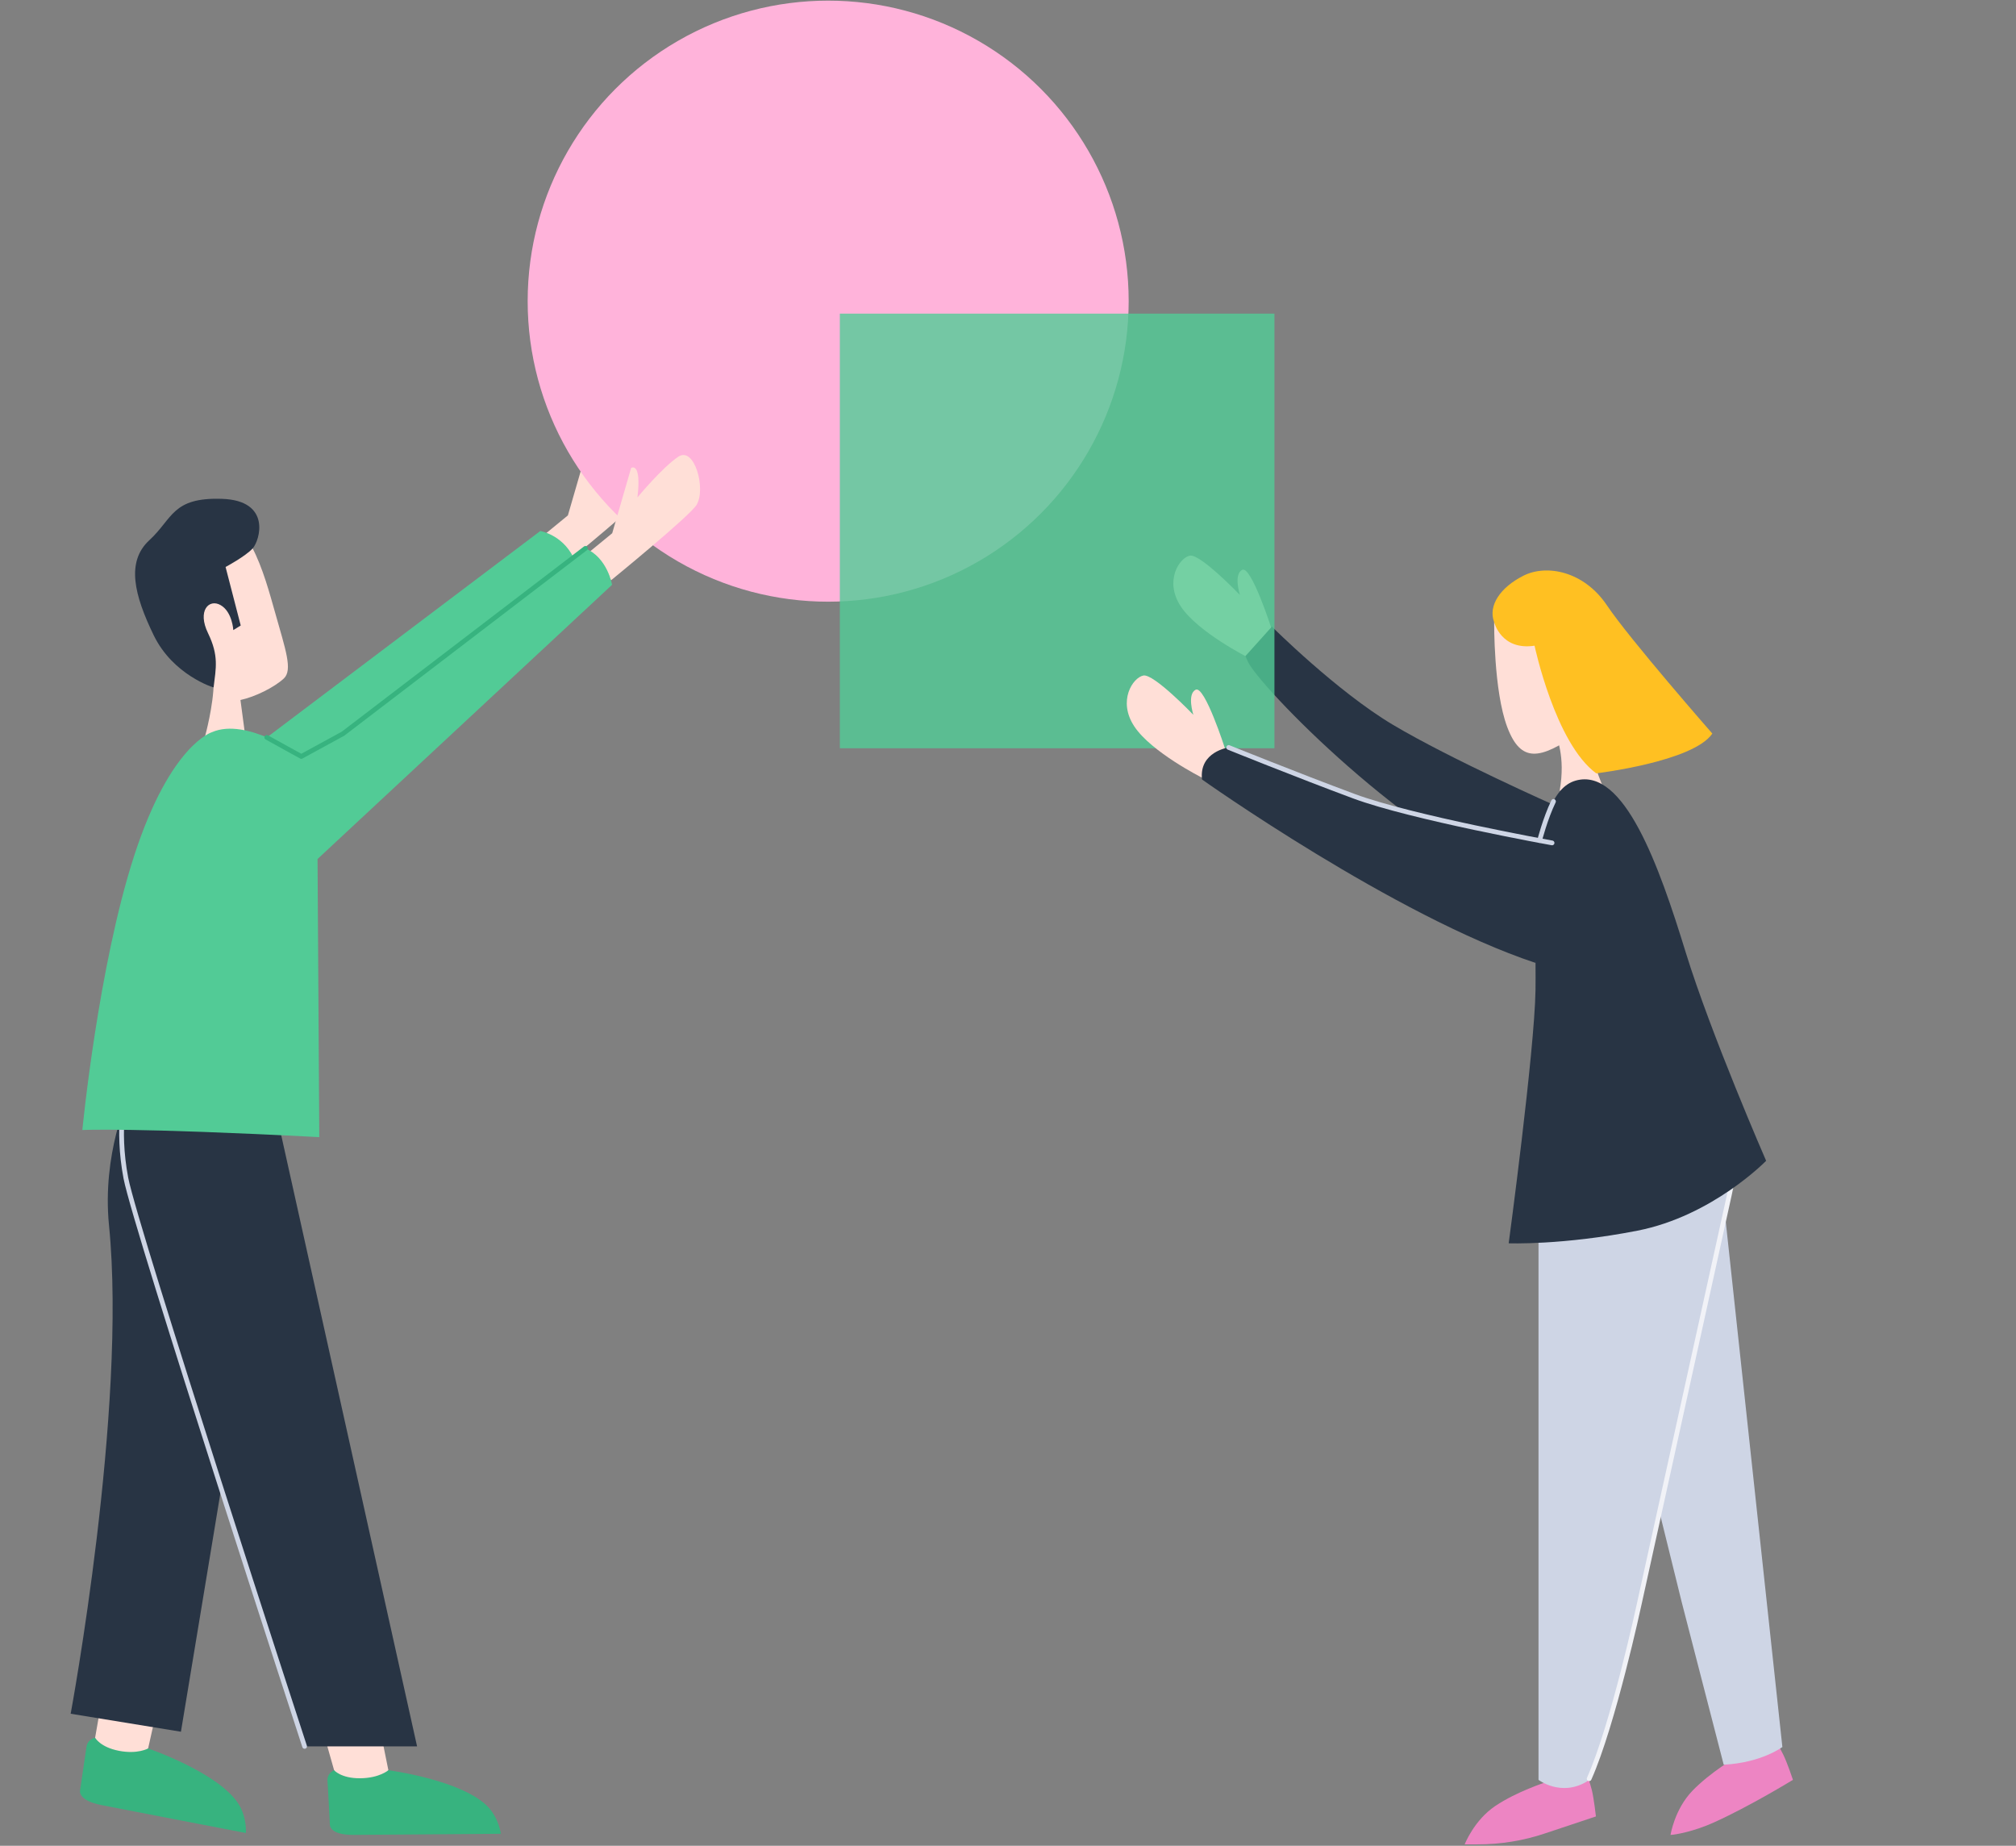 <svg xmlns="http://www.w3.org/2000/svg" xmlns:xlink="http://www.w3.org/1999/xlink" width="1278px" height="1170px" viewBox="0 0 1278 1170" version="1.1">
    <rect x="0" y="0" width="1278" height="1170" fill="#808080" stroke="none"/>
    <!-- Generator: Sketch 63.1 (92452) - https://sketch.com -->
    <title>team-work</title>
    <desc>Created by Webpixels.</desc>
    <g id="Page-1" stroke="none" stroke-width="1" fill="none" fill-rule="evenodd">
        <g id="team-work" transform="translate(1, 0)">
            <polygon id="Path" fill="#FFDFD7" fill-rule="nonzero" points="66.5 1060.1 59.3 1101.5 58.7 1110 86.4 1116.3 92.9 1108.3 106 1049.8"/>
            <path d="M59.3,1101.5 C59.3,1101.5 54.5,1102.3 53.8,1107.4 C53.1,1112.5 49.8,1134.6 49.8,1134.6 C49.8,1134.6 47.6,1141.1 63.3,1144.2 C79,1147.3 154.9,1161.9 154.9,1161.9 C154.9,1161.9 155.6,1152.2 150.4,1143.8 C138,1123.7 92.9,1108.3 92.9,1108.3 C92.9,1108.3 86.3,1112.1 74.4,1109.8 C62.5,1107.5 59.3,1101.5 59.3,1101.5 Z" id="Path" fill="#37B37F" fill-rule="nonzero"/>
            <path d="M80.5,695.1 C80.5,695.1 63.6,731.3 68.1,776.7 C79.7,893 43.8,1086.3 43.8,1086.3 L113.7,1097.7 C113.7,1097.7 153.9,855.3 160.1,816 C166.3,776.7 174,695.2 174,695.2 L80.5,695.2 L80.5,695.1 Z" id="Path" fill="#283444" fill-rule="nonzero"/>
            <path d="M790.4,416.9 C790.4,416.9 758.4,400.8 747.6,384.5 C736.8,368.2 746.7,353.5 753.3,352.2 C759.9,350.9 785,377.1 785,377.1 C785,377.1 780.8,364 786.5,361.2 C792.2,358.4 805,398.3 805,398.3 L790.4,416.9 Z" id="Path" fill="#FFDFD7" fill-rule="nonzero"/>
            <path d="M985.3,510.8 C985.3,510.8 918.7,481.3 881.8,459.3 C846.3,438.1 805.3,397.2 805.3,397.2 L788.5,415.9 C788.5,415.9 789.5,418 790.1,419.4 C796.8,434.3 891.8,533.4 972.8,563.8 L985.3,510.8 Z" id="Path" fill="#283444" fill-rule="nonzero"/>
            <path d="M109.8,536.4 C109.8,536.4 122.9,462.4 199.4,466 C276,469.5 297.5,641.1 409.8,623.9 C522.1,606.7 500.5,595.4 584.4,542.1 C668.3,488.8 802.1,545.5 880.3,696.3 C958.5,847.1 1103.7,706.9 1239.7,818.4 C1375.8,929.9 1108.2,1069.9 896,971.8 C683.8,873.7 417.6,988.8 317.9,958.8 C218.2,928.8 72.9,715.6 109.8,536.4 Z" id="Path" fill="#F1F2F7" fill-rule="nonzero" style="&#10;    display: none;&#10;"/>
            <path d="M614.5,1027.1 C614.5,1027.1 515.4,885.7 515.6,799.7 C515.8,713.7 607.7,703.5 614.5,824.3 C621.3,945 614.5,1027.1 614.5,1027.1 Z" id="Path" fill="#ED85C3" fill-rule="nonzero" style="&#10;    display: none;&#10;"/>
            <path d="M614.5,1027.1 C614.5,1027.1 626.4,890.7 699.5,851.6 C772.6,812.5 793.6,865.7 787.4,880.8 C781.1,895.8 614.5,1027.1 614.5,1027.1 Z" id="Path" fill="#ED85C3" fill-rule="nonzero" style="&#10;    display: none;&#10;"/>
            <path d="M614.5,1027.1 C614.5,1027.1 571.5,970.6 515.6,968.1 C459.7,965.5 521.1,1006.3 614.5,1027.1 Z" id="Path" fill="#ED85C3" fill-rule="nonzero" style="&#10;    display: none;&#10;"/>
            <line x1="614.5" y1="1027.1" x2="554.4" y2="795.8" id="Path" stroke="#FFFFFF" stroke-width="3" stroke-linecap="round" stroke-linejoin="round" style="&#10;    display: none;&#10;"/>
            <path d="M719.9,886.7 C660.9,928.3 614.5,1027.1 614.5,1027.1 C614.5,1027.1 563.5,989.9 523,981.6" id="Path" stroke="#FFFFFF" stroke-width="3" stroke-linecap="round" stroke-linejoin="round" style="&#10;    display: none;&#10;"/>
            <line x1="878.2" y1="1163.2" x2="1261.4" y2="1163.2" id="Path" stroke="#CED5E5" stroke-width="3" stroke-linecap="round" stroke-linejoin="round" style="&#10;    display: none;&#10;"/>
            <path d="M1005.6,1126.8 C1005.6,1126.8 1006.6,1128.9 1008.1,1134.6 C1009.5,1140.4 1010.7,1151.4 1010.7,1151.4 L978.3,1162.2 C964.6,1166.8 950.2,1169.1 935.7,1169.1 L927.5,1169.1 C927.5,1169.1 933.4,1153.8 947,1144.7 C960.6,1135.6 978.7,1129.8 978.7,1129.8 C978.7,1129.8 987.5,1133.2 992.9,1132.5 C998.2,1131.8 1004.2,1128.4 1005.6,1126.8 Z" id="Path" fill="#ED85C3" fill-rule="nonzero"/>
            <path d="M1125.4,1105.2 C1125.4,1105.2 1126.9,1107 1129.5,1112.3 C1132.1,1117.6 1135.6,1128.2 1135.6,1128.2 C1135.6,1128.2 1108.2,1145 1085.5,1155.2 C1073.1,1160.8 1061.4,1163 1058,1163.1 C1058,1163.1 1060.5,1146.9 1071.9,1135.1 C1083.3,1123.3 1099.7,1113.8 1099.7,1113.8 C1099.7,1113.8 1109,1115.3 1114.1,1113.4 C1119.2,1111.5 1124.4,1107 1125.4,1105.2 Z" id="Path" fill="#ED85C3" fill-rule="nonzero"/>
            <polygon id="Path" fill="#FFDFD7" fill-rule="nonzero" points="201.8 1090.4 210.8 1122.1 215 1133.4 243.1 1133.4 245.2 1122.1 233.6 1064.7"/>
            <path d="M173.3,701.7 L263.4,1107 L192.1,1107 C192.1,1107 85.1,779.4 78.8,746.8 C72.6,714.2 78.9,692.2 78.9,692.2 L173.3,701.7 Z" id="Path" fill="#283444" fill-rule="nonzero"/>
            <path d="M192.1,1107 C192.1,1107 85.1,779.4 78.8,746.8 C72.6,714.2 78.9,692.2 78.9,692.2" id="Path" stroke="#CED5E5" stroke-width="3" stroke-linecap="round" stroke-linejoin="round"/>
            <path d="M1090.7,753 L1128.9,1107.4 C1128.9,1107.4 1115.6,1117.4 1091.7,1118.6 L1065.1,1015.6 L1001.3,757.1 C1001.3,757 1062.6,729.8 1090.7,753 Z" id="Path" fill="#CED5E5" fill-rule="nonzero"/>
            <path d="M344,339 L359,326.7 L371,285.3 C371,285.3 377.7,281 375,304 C375,304 390.7,285 400.9,278.2 C411.1,271.4 418.6,298.5 412.5,308.7 C408.3,315.7 358.3,356.5 358.3,356.5 L344,339 Z" id="Path" fill="#FFDFD7" fill-rule="nonzero"/>
            <circle id="Oval" fill="#FFB3DA" fill-rule="nonzero" cx="524" cy="190.9" r="190.5"/>
            <path d="M372.1,350.3 L387.1,338 L399.1,296.6 C399.1,296.6 405.8,292.3 403.1,315.3 C403.1,315.3 418.8,296.3 429,289.5 C439.2,282.7 446.7,309.8 440.6,320 C436.4,327 386.4,367.8 386.4,367.8 L372.1,350.3 Z" id="Path" fill="#FFDFD7" fill-rule="nonzero"/>
            <path d="M129,466.7 C129,466.7 134.4,447.2 134.5,432.1 L150.9,439.7 L154.8,469 L129,466.7 Z" id="Path" fill="#FFDFD7" fill-rule="nonzero"/>
            <path d="M168.2,467.4 L341.5,336.6 C341.5,336.6 355.2,338.8 362.4,353.1 L191.5,504.7 C191.5,504.7 168.2,502.1 168.2,467.4 Z" id="Path" fill="#52CB96" fill-rule="nonzero"/>
            <path d="M133.4,464.1 C133.4,464.1 107,471.8 84.1,542.3 C61.2,612.8 51.2,716.3 51.2,716.3 C51.2,716.3 81.8,714.6 201.4,720.8 L200.3,544.5 L387,370.7 C387,370.7 384.2,353.6 370.1,347.6 L216.4,465.1 L190,479.5 C190.1,479.4 155.5,454.5 133.4,464.1 Z" id="Path" fill="#52CB96" fill-rule="nonzero"/>
            <path d="M134.4,435.8 C134.4,435.8 117.4,429.2 101.1,396.2 C77.6,348.8 103.4,332 129,326.9 C155.8,321.6 166.7,364.8 173.4,388.3 C180,411.8 184.7,424.7 178.9,430.1 C173,435.6 160.8,441.7 151.5,443.7 C142.1,445.8 134.4,435.8 134.4,435.8 Z" id="Path" fill="#FFDFD7" fill-rule="nonzero"/>
            <path d="M134.4,435.8 C134.4,435.8 108.7,428 96.4,402.6 C84.1,377.2 78.8,356.1 93.7,342.4 C108.6,328.7 108,315.2 139.6,316.2 C171.3,317.2 163.7,342.6 159.2,347.6 C154.7,352.6 142,359.4 142,359.4 L151.6,396.5 L146.9,399.4 C146.9,399.4 146.3,387.9 138.9,383.6 C131.5,379.3 123.9,387.1 130.9,401.4 C137.8,415.7 135.9,423.4 134.4,435.8 Z" id="Path" fill="#283444" fill-rule="nonzero"/>
            <path d="M370.1,347.6 L216.4,465.1 L190,479.5 C190,479.5 172.5,469.9 168.1,467.4" id="Path" stroke="#37B37F" stroke-width="3" stroke-linecap="round" stroke-linejoin="round"/>
            <path d="M974.3,768.3 L974.3,1128.2 C974.3,1128.2 988.5,1139.1 1004.9,1129.3 C1021.2,1119.5 1099.8,735.6 1099.8,735.6 C1099.8,735.6 1003.6,735.6 974.3,768.3 Z" id="Path" fill="#CED5E5" fill-rule="nonzero"/>
            <rect id="Rectangle" fill="#52CB96" fill-rule="nonzero" opacity="0.8" x="531.4" y="198.8" width="275.5" height="275.5"/>
            <path d="M760.9,492.9 C760.9,492.9 728.9,476.8 718.1,460.5 C707.3,444.2 717.2,429.5 723.8,428.2 C730.4,426.9 755.5,453.1 755.5,453.1 C755.5,453.1 751.3,440 757,437.2 C762.7,434.4 775.5,474.3 775.5,474.3 L760.9,492.9 Z" id="Path" fill="#FFDFD7" fill-rule="nonzero"/>
            <path d="M1099.8,735.6 L1095.3,757.3 L1038.1,1017 C1038.1,1017 1021.7,1093.3 1006.4,1127.5" id="Path" stroke="#F1F2F7" stroke-width="3" stroke-linecap="round" stroke-linejoin="round"/>
            <path d="M946.2,394.4 C946.2,394.4 945.8,437.9 954.5,460.9 C963.2,484 975.5,481.3 999,465.1 C1022.5,448.8 1017.6,427.7 1016.5,414.5 C1015.4,401.3 1007.1,374.4 981.9,371.4 C956.7,368.4 948.4,384.9 946.2,394.4 Z" id="Path" fill="#FFDFD7" fill-rule="nonzero"/>
            <path d="M985.3,466.3 C985.3,466.3 991.7,479.1 987.7,501.3 L1014.8,497.9 C1014.8,497.9 1001.7,465.5 1000.5,451.1 L985.3,466.3 Z" id="Path" fill="#FFDFD7" fill-rule="nonzero"/>
            <path d="M946.2,394.4 C946.2,394.4 950.6,412.5 971.8,409.3 C971.8,409.3 984.9,471.2 1010.9,490.2 C1010.9,490.2 1072.3,482.9 1084.5,465 C1084.5,465 1032.1,405.2 1017.6,383.6 C1003.1,362.1 979.5,357.5 964.8,364.9 C950.1,372.3 942.2,383.9 946.2,394.4 Z" id="Path" fill="#FFC022" fill-rule="nonzero"/>
            <path d="M761,494.1 C761,494.1 883,580.7 972.5,610.4 L982.9,534.3 C982.9,534.3 893.9,518.3 857.3,504.7 C820.7,491.1 777.9,473.8 777.9,473.8 C777.9,473.8 759,476.4 761,494.1 Z" id="Path" fill="#283444" fill-rule="nonzero"/>
            <path d="M955.4,788.1 C955.4,788.1 971.8,666.4 972.4,627.6 C973,588.9 967.3,503.4 997.9,494.8 C1028.5,486.2 1050.7,548.6 1067.6,603.6 C1083.7,655.8 1118.6,735.8 1118.6,735.8 C1118.6,735.8 1084.6,770.8 1037,780.1 C989.4,789.4 955.4,788.1 955.4,788.1 Z" id="Path" fill="#283444" fill-rule="nonzero"/>
            <path d="M210.8,1122.1 C210.8,1122.1 206.2,1123.9 206.6,1129 C207,1134.1 208.1,1156.4 208.1,1156.4 C208.1,1156.4 207.3,1163.2 223.2,1163.1 C239.2,1163 316.5,1162.4 316.5,1162.4 C316.5,1162.4 315.3,1152.8 308.6,1145.6 C292.5,1128.3 245.2,1122.1 245.2,1122.1 C245.2,1122.1 239.5,1127.1 227.3,1127.2 C215.2,1127.3 210.8,1122.1 210.8,1122.1 Z" id="Path" fill="#37B37F" fill-rule="nonzero"/>
            <path d="M982.9,534.3 C982.9,534.3 893.9,518.3 857.3,504.7 C820.7,491.1 777.9,473.8 777.9,473.8" id="Path" stroke="#CED5E5" stroke-width="3" stroke-linecap="round" stroke-linejoin="round"/>
            <path d="M975,532.8 C975,532.8 978.5,519 983.8,508" id="Path" stroke="#CED5E5" stroke-width="3" stroke-linecap="round" stroke-linejoin="round"/>
            <line x1="0.5" y1="1163.2" x2="383.7" y2="1163.2" id="Path" stroke="#CED5E5" stroke-width="3" stroke-linecap="round" stroke-linejoin="round" style="&#10;    display: none;&#10;"/>
            <path d="M620.1,1161.9 L604.4,1161.9 C562.4,1161.9 528.4,1127.9 528.4,1085.9 L528.4,1027.1 L696.2,1027.1 L696.2,1085.9 C696.1,1127.9 662.1,1161.9 620.1,1161.9 Z" id="Path" fill="#CED5E5" fill-rule="nonzero" style="&#10;    display: none;&#10;"/>
        </g>
    </g>
</svg>
